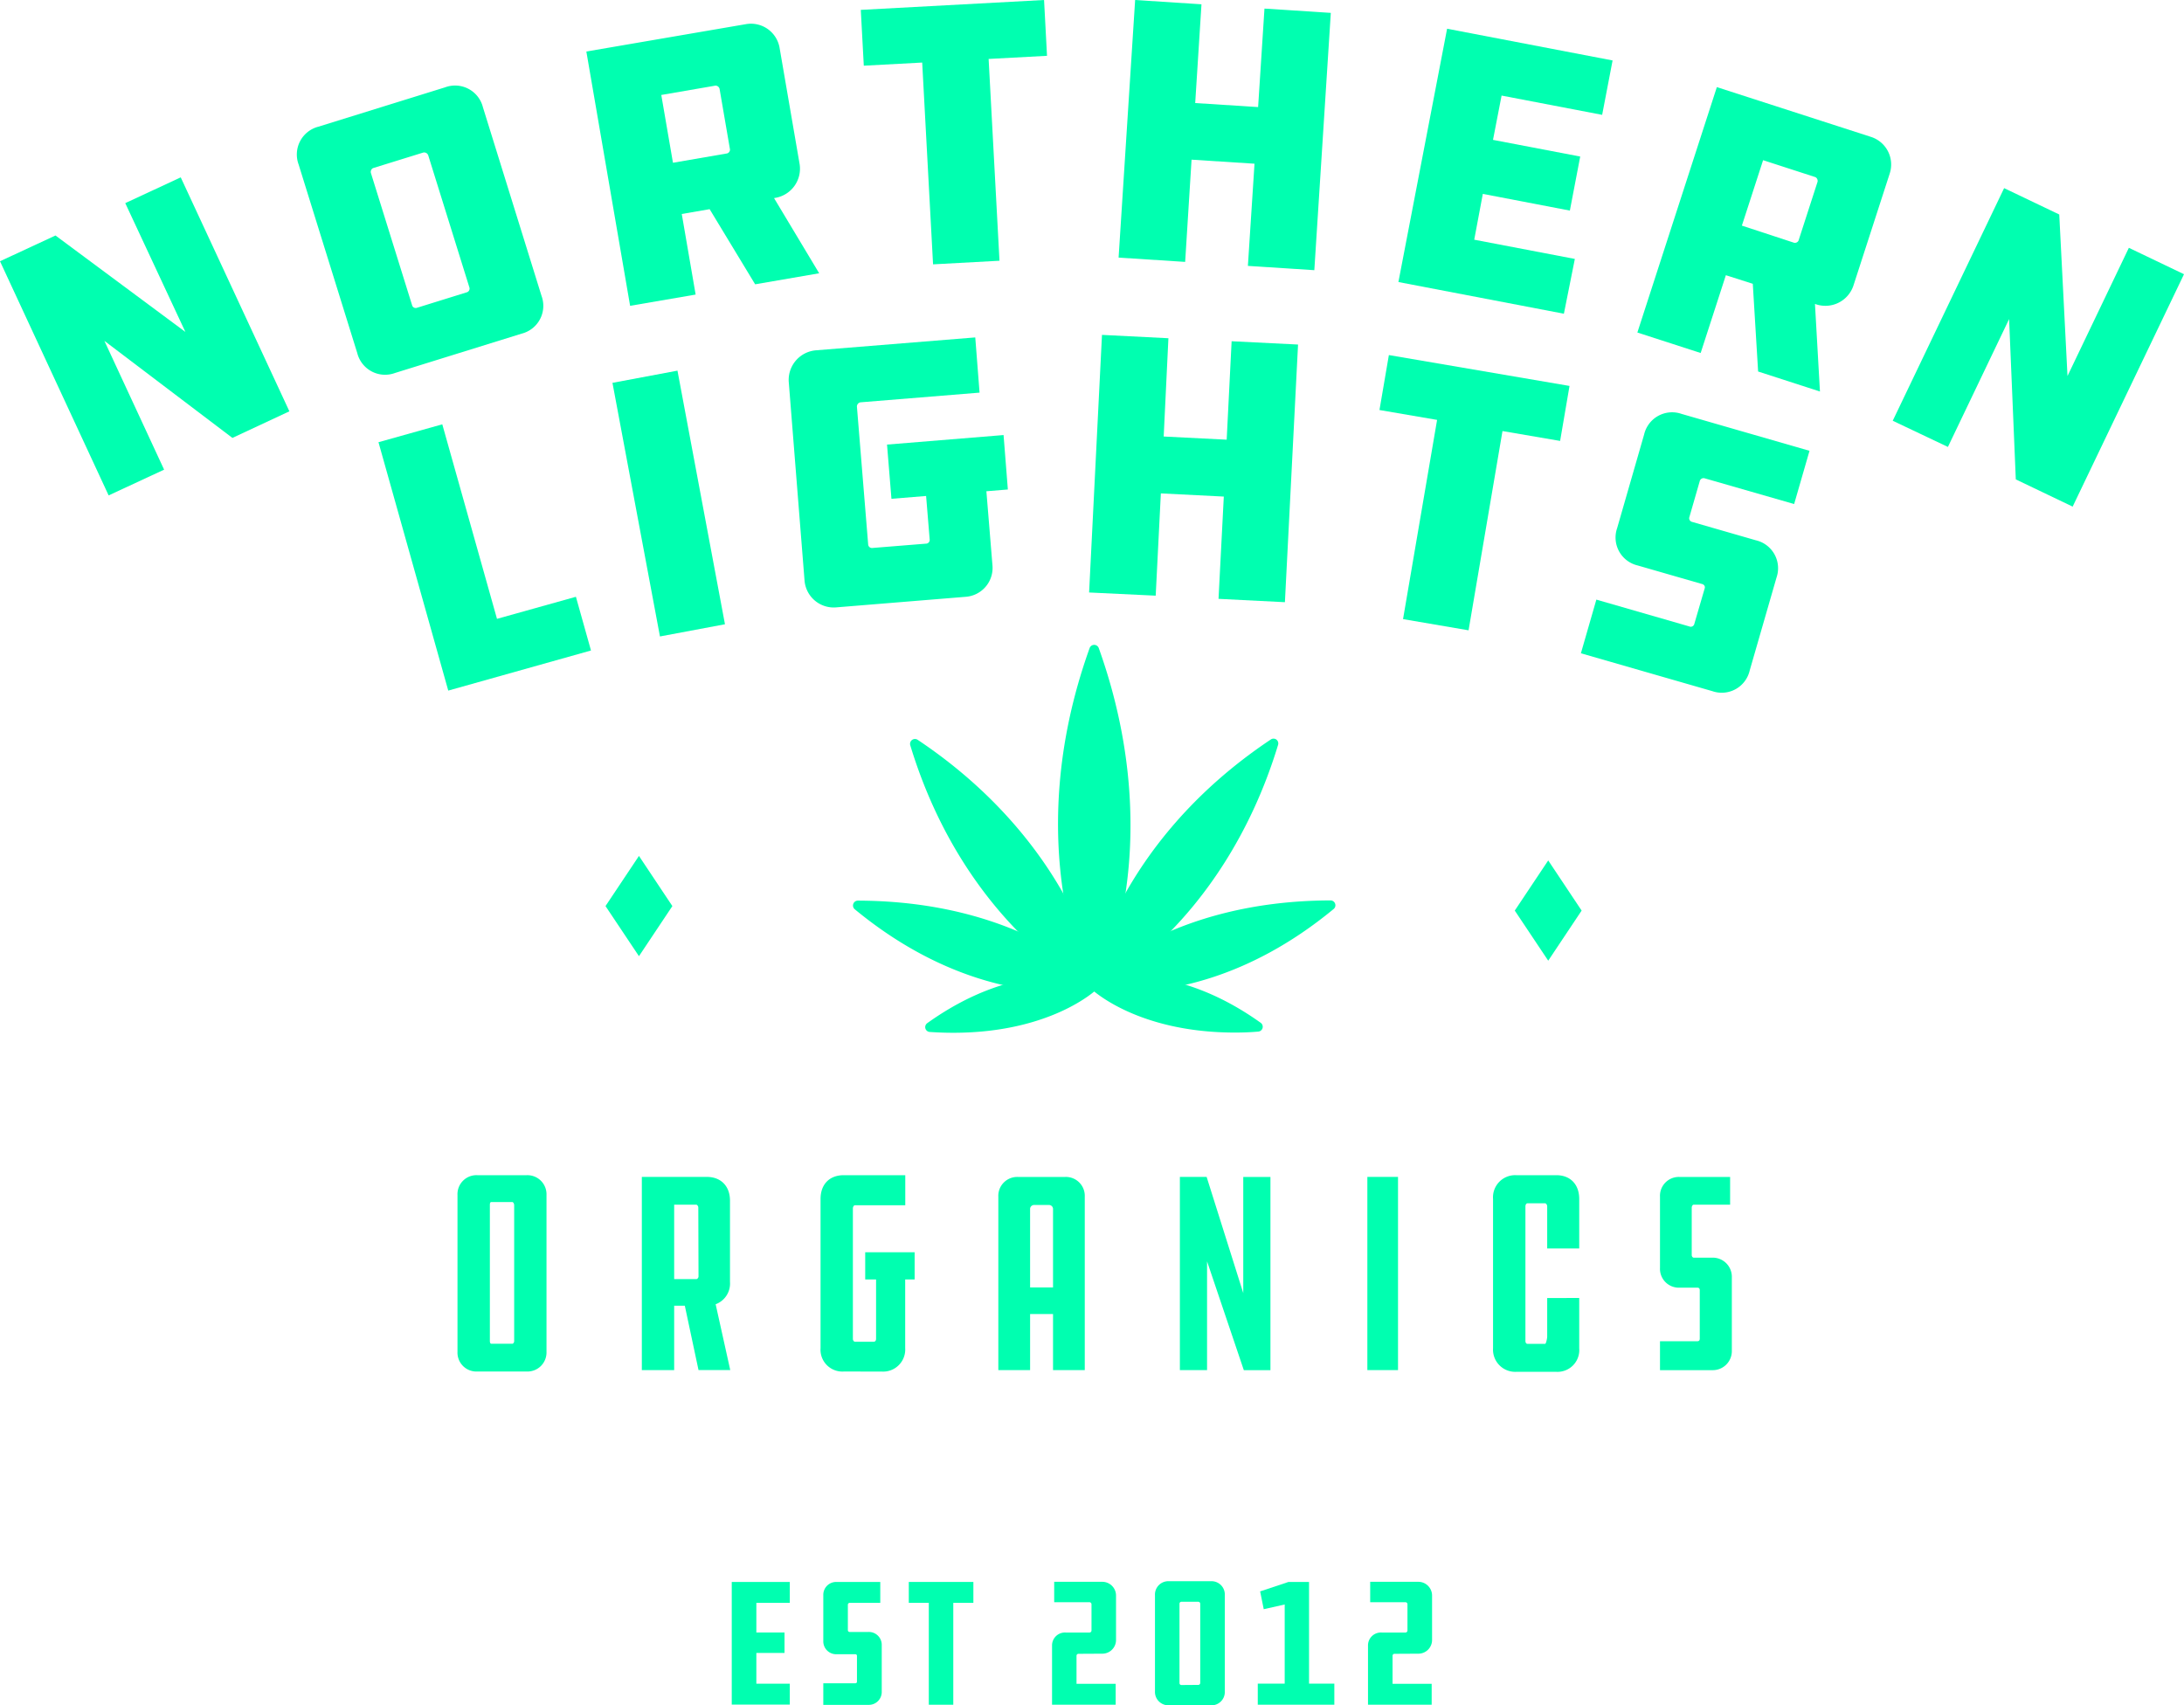 <svg xmlns="http://www.w3.org/2000/svg" viewBox="0 0 508.61 397.19"><defs><style>.cls-1{fill:#00ffb0;}</style></defs><title>Asset 3</title><g id="Layer_2" data-name="Layer 2"><g id="Layer_1-2" data-name="Layer 1"><path class="cls-1" d="M24.31,79.39l13.91,30-12.92,6L0,60.85l12.92-6L43.17,77.31l-14-30,12.92-6,25.3,54.49L54.13,102Z"/><path class="cls-1" d="M103.66,20.34a6.68,6.68,0,0,1,8.8,4.63l13.65,43.94a6.68,6.68,0,0,1-4.63,8.8L92,86.87a6.68,6.68,0,0,1-8.8-4.63L69.54,38.3a6.69,6.69,0,0,1,4.63-8.8ZM99.73,36.19a1,1,0,0,0-1.22-.64L86.86,39.16a1,1,0,0,0-.47,1.18L96,71.19a.87.87,0,0,0,1,.53l11.65-3.62a.91.91,0,0,0,.69-1.06Z"/><path class="cls-1" d="M173.74,5.62a6.76,6.76,0,0,1,7.81,5.52l4.67,27.11a6.89,6.89,0,0,1-5.52,7.81l-.44.08,10.51,17.51-14.91,2.57-10.6-17.5-6.49,1.12L162,68.61l-15.26,2.62L136.55,12Zm-6.17,15.06a1,1,0,0,0-.94-.74L154,22.12l2.72,15.79,12.63-2.18a.94.94,0,0,0,.65-.92Z"/><path class="cls-1" d="M243.14,0l.69,13-13.6.73,2.53,47-15.47.84-2.53-47-13.6.73-.7-13Z"/><path class="cls-1" d="M306.08,62.93l-15.47-1,1.54-23.8-14.66-.94L276,61,260.5,60l3.85-60L279.8,1,278.34,24l14.65.94L294.47,2l15.45,1Z"/><path class="cls-1" d="M337,6.69l38.54,7.39-2.43,12.67-23.42-4.49-2,10.32L368,36.46l-2.41,12.59-20.27-3.89-2,10.67,23.43,4.48L364.2,73.07l-38.54-7.38Z"/><path class="cls-1" d="M435.73,31.89a6.75,6.75,0,0,1,4.35,8.52l-8.47,26.16a6.88,6.88,0,0,1-8.52,4.36l-.42-.14,1.16,20.4-14.4-4.66L408.19,66.1l-6.27-2-5.87,18.12-14.74-4.77,18.51-57.16ZM423.27,42.35a1,1,0,0,0-.49-1.09l-12.19-3.95-4.94,15.24,12.19,4a.94.94,0,0,0,1-.51Z"/><path class="cls-1" d="M467.88,74.32,453.63,104.1,440.78,98l25.94-54.18,12.84,6.14,1.92,37.62,14.29-29.86,12.84,6.15L482.68,118l-13.24-6.34Z"/><path class="cls-1" d="M88.14,103,103,98.83l12.74,45.31L134.12,139l3.51,12.51-33.24,9.34Z"/><path class="cls-1" d="M168.83,145.4l-15.14,2.84L142.63,89.17l15.14-2.84Z"/><path class="cls-1" d="M206.57,103.55l27.14-2.22,1,12.68-5,.41,1.41,17.2a6.75,6.75,0,0,1-6.28,7.39l-30,2.45a6.82,6.82,0,0,1-7.48-6.27L183.68,88.9a6.92,6.92,0,0,1,6.37-7.31l37.07-3,1,12.86-27.76,2.26a1,1,0,0,0-.8,1l2.62,32.11a.88.88,0,0,0,1,.81l12.41-1a.88.88,0,0,0,.91-1l-.83-10.11-8.07.66Z"/><path class="cls-1" d="M299.23,140.26l-15.46-.78L285,115.66l-14.66-.74-1.2,23.82L253.63,138l3-60,15.47.78L271,101.67l14.67.74,1.15-22.93,15.47.77Z"/><path class="cls-1" d="M365.51,89.89l-2.19,12.81-13.42-2.3L342,146.81l-15.26-2.61,7.93-46.4-13.42-2.3,2.19-12.8Z"/><path class="cls-1" d="M371.76,139.66l21.63,6.24a.85.85,0,0,0,1.16-.5L397,137c.12-.43-.12-.87-.72-1l-14.88-4.29a6.68,6.68,0,0,1-4.8-8.7l6.28-21.8a6.69,6.69,0,0,1,8.71-4.81L421.4,105l-3.58,12.4-20.86-6a.92.92,0,0,0-1.13.69l-2.44,8.46a.88.88,0,0,0,.63,1l14.88,4.29a6.68,6.68,0,0,1,4.81,8.7l-6.24,21.63a6.68,6.68,0,0,1-8.7,4.81l-30.61-8.82Z"/><path class="cls-1" d="M122.68,273.72a4.45,4.45,0,0,1,4.59,4.61v36.52a4.44,4.44,0,0,1-4.59,4.6H111.14a4.41,4.41,0,0,1-4.6-4.6V278.33a4.42,4.42,0,0,1,4.6-4.61Zm-2.94,7c0-.41-.26-.74-.4-.74h-4.93c-.33,0-.33.47-.33.74v31.66c0,.2.07.6.33.6h4.93c.14,0,.4-.27.4-.6Z"/><path class="cls-1" d="M159.48,304.12H157v15h-7.53v-45h15.13c3.33,0,5.4,2.19,5.4,5.53v18.93a5.14,5.14,0,0,1-3.34,5.2l3.4,15.33h-7.39Zm3.14-22.86c0-.33-.27-.67-.47-.67H157v17.33h5.2c.2,0,.47-.33.47-.6Z"/><path class="cls-1" d="M196.49,319.45a5.09,5.09,0,0,1-5.4-5.46V279.26c0-3.4,2.06-5.54,5.4-5.54h14.33v7H199.09c-.2,0-.47.33-.47.73v30.39c0,.4.27.67.47.67h4.39c.34,0,.54-.27.54-.67V298h-2.53v-6.33H213V298h-2.2v16a5.14,5.14,0,0,1-5.46,5.46Z"/><path class="cls-1" d="M252.62,319.12h-7.39V306.06h-5.34v13.06h-7.4V278.73a4.4,4.4,0,0,1,4.54-4.6h11a4.4,4.4,0,0,1,4.59,4.6Zm-7.39-19.26v-18.2a.94.94,0,0,0-.94-1h-3.47a.93.93,0,0,0-.93,1v18.2Z"/><path class="cls-1" d="M281.1,293.79v25.33h-6.33v-45H281l8.53,27.06V274.13h6.33v45h-6.2Z"/><path class="cls-1" d="M325.57,319.12h-7.14v-45h7.14Z"/><path class="cls-1" d="M367.77,302.32v11.74a5.07,5.07,0,0,1-5.33,5.46H353.1a5.17,5.17,0,0,1-5.4-5.46v-34.8a5.16,5.16,0,0,1,5.4-5.54h9.34c3.26,0,5.33,2.14,5.33,5.54v11.53h-7.46V281c0-.4-.27-.73-.47-.73H355.7c-.26,0-.46.33-.46.73v31.33c0,.4.2.67.46.67h4.14c.2,0,.47-1.27.47-1.67v-9Z"/><path class="cls-1" d="M386.58,312.39h8.73c.4,0,.53-.27.53-.6V300.52c0-.33-.13-.6-.53-.6h-4.2a4.39,4.39,0,0,1-4.53-4.6V278.73a4.39,4.39,0,0,1,4.53-4.6h11.8v6.46h-8.47c-.27,0-.47.34-.47.74v11c0,.27.2.6.47.6h4.27a4.45,4.45,0,0,1,4.6,4.6v17a4.44,4.44,0,0,1-4.6,4.6H386.58Z"/><path class="cls-1" d="M170.41,368.46h13.52v4.87h-7.79v6.91h6.56V385h-6.56v7.16h7.79v4.87H170.41Z"/><path class="cls-1" d="M191.73,392.06h7.46a.36.36,0,0,0,.38-.38v-6a.36.36,0,0,0-.38-.38h-4.41a3,3,0,0,1-3.05-3.09V371.55a3,3,0,0,1,3.05-3.09H205v4.87h-7.16a.45.45,0,0,0-.39.47v5.93a.42.42,0,0,0,.39.38h4.4a3,3,0,0,1,3.1,3.1V394a3,3,0,0,1-3.1,3.09H191.73Z"/><path class="cls-1" d="M226.68,368.46v4.87H222v23.73H216.3V373.33h-4.66v-4.87Z"/><path class="cls-1" d="M251.21,385.2a.46.46,0,0,0-.51.46v6.53h9.12v4.87H245V383.25a3,3,0,0,1,3.26-3h5.42a.49.49,0,0,0,.51-.51v-6.06a.49.49,0,0,0-.51-.5H245.5v-4.75h11.14a3.2,3.2,0,0,1,3.26,3.3v10.17a3.19,3.19,0,0,1-3.26,3.27Z"/><path class="cls-1" d="M285.23,371.55v22.37a3.09,3.09,0,0,1-3.26,3.27h-9.74a3.12,3.12,0,0,1-3.26-3.27V371.55a3.11,3.11,0,0,1,3.26-3.26H282A3.09,3.09,0,0,1,285.23,371.55ZM279,392.44a.46.46,0,0,0,.51-.47V373.55a.46.46,0,0,0-.51-.47h-3.82a.45.45,0,0,0-.5.47V392a.45.45,0,0,0,.5.47Z"/><path class="cls-1" d="M293.46,370.66l6.6-2.2h4.79v23.69h5.89v4.91H292.91v-4.91h6.27V373.71l-4.88,1.1Z"/><path class="cls-1" d="M324.81,385.2a.45.45,0,0,0-.51.46v6.53h9.11v4.87H318.58V383.25a3,3,0,0,1,3.26-3h5.43a.49.49,0,0,0,.5-.51v-6.06a.48.48,0,0,0-.5-.5h-8.18v-4.75h11.14a3.2,3.2,0,0,1,3.27,3.3v10.17a3.19,3.19,0,0,1-3.27,3.27Z"/><polygon class="cls-1" points="156.58 211.04 148.8 199.36 141.01 211.04 148.8 222.71 156.58 211.04"/><path class="cls-1" d="M254.81,229.43s12,11.51,38.19,9.76C271.66,223.91,254.81,229.43,254.81,229.43Z"/><path class="cls-1" d="M287.6,240.5c-22.6,0-33.1-9.8-33.57-10.25a1.13,1.13,0,0,1-.32-1.07,1.14,1.14,0,0,1,.75-.83c.71-.23,17.64-5.52,39.19,9.92a1.13,1.13,0,0,1-.58,2C291.17,240.44,289.35,240.5,287.6,240.5ZM257.39,230c3.95,2.77,14.43,8.63,32.16,8.2-9.61-6.17-18-8-23.61-8.49A35.93,35.93,0,0,0,257.39,230Z"/><path class="cls-1" d="M254.81,229.43s26.22,5.24,55.05-18.58C272.46,210.94,254.81,229.43,254.81,229.43Z"/><path class="cls-1" d="M261.68,231.09a38.23,38.23,0,0,1-7.09-.55,1.13,1.13,0,0,1-.6-1.89c.74-.77,18.42-18.84,55.87-18.93a1.13,1.13,0,0,1,1.06.75,1.11,1.11,0,0,1-.34,1.25C290.33,228.45,271.51,231.09,261.68,231.09Zm-4.28-2.48c6.76.55,27,.47,49.15-16.57-17.32.57-29.93,5.19-37.62,9.09A60.35,60.35,0,0,0,257.4,228.61Z"/><path class="cls-1" d="M254.81,229.43s29-14.21,41.75-56.22C260,197.57,254.81,229.43,254.81,229.43Z"/><path class="cls-1" d="M254.81,230.56a1.1,1.1,0,0,1-.67-.22,1.15,1.15,0,0,1-.45-1.09c.06-.33,5.72-32.63,42.24-57a1.11,1.11,0,0,1,1.3,0,1.14,1.14,0,0,1,.41,1.24c-6.66,21.92-17.78,36.21-25.94,44.34-8.87,8.83-16.09,12.42-16.39,12.57A1.25,1.25,0,0,1,254.81,230.56ZM294.47,176c-27.71,19.62-36,43.54-38,51.15C263.2,223,283.73,208.18,294.47,176Z"/><path class="cls-1" d="M254.81,229.48s-12,11.5-38.18,9.75C238,224,254.81,229.48,254.81,229.48Z"/><path class="cls-1" d="M222,240.55c-1.76,0-3.58-.06-5.48-.19a1.13,1.13,0,0,1-.58-2.05c21.56-15.43,38.48-10.14,39.19-9.91a1.11,1.11,0,0,1,.75.82,1.14,1.14,0,0,1-.31,1.07C255.13,230.74,244.62,240.55,222,240.55Zm-1.95-2.29c17.76.45,28.21-5.42,32.15-8.19C247.36,229.28,235,228.66,220.08,238.26Z"/><path class="cls-1" d="M254.81,229.48s-26.22,5.23-55.05-18.58C237.16,211,254.81,229.48,254.81,229.48Z"/><path class="cls-1" d="M247.94,231.13c-9.83,0-28.64-2.63-48.9-19.36a1.14,1.14,0,0,1,.72-2h0c37.44.1,55.13,18.16,55.86,18.93a1.12,1.12,0,0,1,.26,1.13,1.14,1.14,0,0,1-.86.77A39.61,39.61,0,0,1,247.94,231.13Zm-44.87-19c22.15,17.06,42.39,17.13,49.14,16.57C247.1,224.39,230.94,213,203.07,212.09Z"/><path class="cls-1" d="M254.81,229.48s-29-14.22-41.74-56.22C249.59,197.61,254.81,229.48,254.81,229.48Z"/><path class="cls-1" d="M254.81,230.61a1.11,1.11,0,0,1-.5-.12c-.29-.14-29.58-14.91-42.33-56.91a1.14,1.14,0,0,1,1.72-1.27c19.06,12.72,29.52,27.5,34.94,37.66,5.89,11,7.23,19,7.29,19.32a1.12,1.12,0,0,1-.44,1.09A1.14,1.14,0,0,1,254.81,230.61Zm-39.66-54.55c10.76,32.2,31.27,47,38,51.15C251.11,219.59,242.83,195.65,215.15,176.06Z"/><path class="cls-1" d="M254.81,229.43s16.52-32,0-78.13C238.29,197.41,254.81,229.43,254.81,229.43Z"/><path class="cls-1" d="M254.81,230.56a1.11,1.11,0,0,1-1-.61c-.17-.33-16.56-33-.06-79a1.12,1.12,0,0,1,1.06-.75,1.13,1.13,0,0,1,1.07.75c8.61,24.05,8.15,44.22,6.25,56.92-2.07,13.79-6.14,21.79-6.31,22.12A1.13,1.13,0,0,1,254.81,230.56Zm0-75.79c-12.13,36.69-3.19,64,0,71.86C258,218.79,266.93,191.42,254.81,154.77Z"/><polygon class="cls-1" points="368.33 212.09 360.55 200.41 352.76 212.09 360.55 223.76 368.33 212.09"/></g></g></svg>